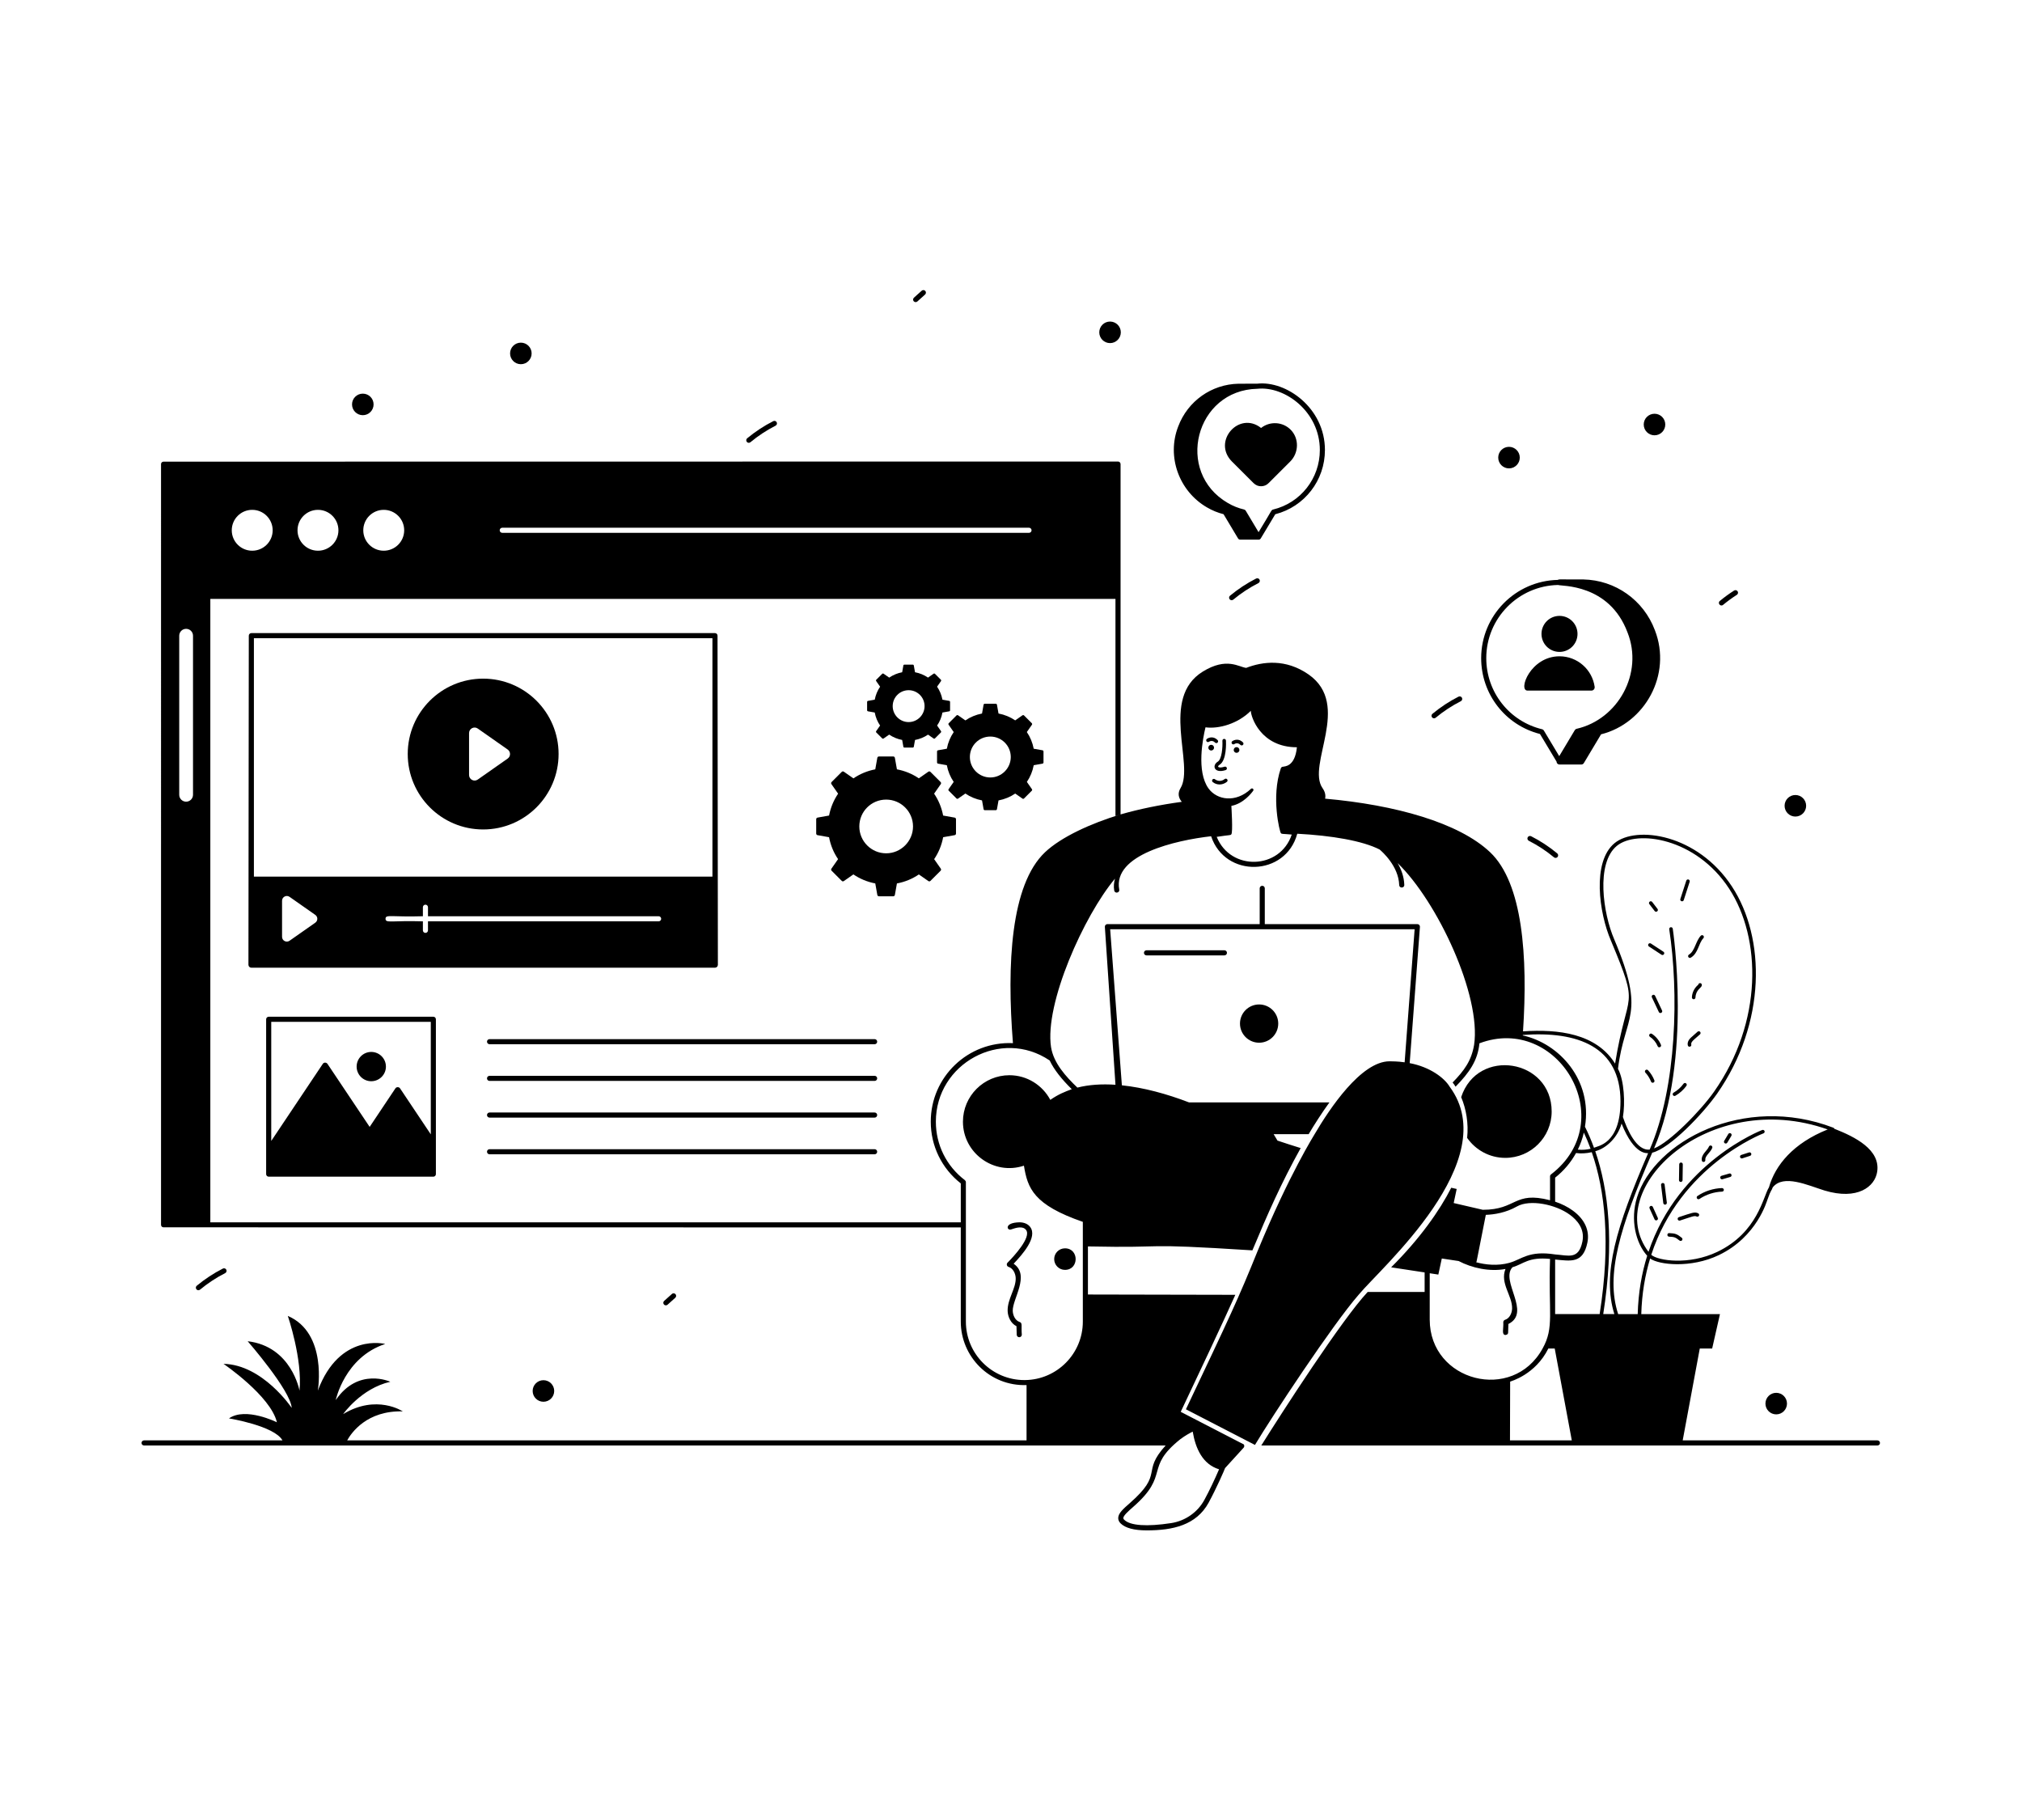 <?xml version="1.0" encoding="UTF-8" standalone="no"?>
<!-- Created with Inkscape (http://www.inkscape.org/) -->

<svg
   version="1.1"
   id="svg2"
   width="6666.667"
   height="6000"
   viewBox="0 0 6666.667 6000"
   sodipodi:docname="airtime-login-image.eps"
   xmlns:inkscape="http://www.inkscape.org/namespaces/inkscape"
   xmlns:sodipodi="http://sodipodi.sourceforge.net/DTD/sodipodi-0.dtd"
   xmlns="http://www.w3.org/2000/svg"
   xmlns:svg="http://www.w3.org/2000/svg">
  <defs
     id="defs6" />
  <sodipodi:namedview
     id="namedview4"
     pagecolor="#ffffff"
     bordercolor="#000000"
     borderopacity="0.25"
     inkscape:showpageshadow="2"
     inkscape:pageopacity="0.0"
     inkscape:pagecheckerboard="0"
     inkscape:deskcolor="#d1d1d1" />
  <g
     id="g8"
     inkscape:groupmode="layer"
     inkscape:label="ink_ext_XXXXXX"
     transform="matrix(1.333,0,0,-1.333,0,6000)">
    <g
       id="g10"
       transform="scale(0.1)">
      <path
         d="m 41759.8,21342.1 c 12.6,-21.2 39.9,-27.6 60.4,-15.3 187.4,111 187.6,350.3 311.8,482.1 16.8,17.7 15.9,45.7 -1.8,62.4 -17.9,16.7 -45.6,16 -62.4,-1.8 -127.9,-135.6 -146.7,-380.3 -292.6,-466.9 -21,-12.4 -27.9,-39.5 -15.4,-60.5"
         style="fill:#000000;fill-opacity:1;fill-rule:nonzero;stroke:none"
         id="path12" />
      <path
         d="m 42060,20696.3 c -23.3,5.4 -47.5,-8.9 -53.2,-32.6 l -1.6,-6.4 c -94.1,-75.9 -152.6,-191.7 -157.4,-312.7 -1,-24.4 18,-44.9 42.4,-45.9 0.6,0 1.1,0 1.7,0 23.7,0 43.2,18.6 44.1,42.4 7.3,183.6 141.4,242.1 152.1,284.2 l 4.4,17.8 c 5.8,23.6 -8.7,47.5 -32.5,53.2"
         style="fill:#000000;fill-opacity:1;fill-rule:nonzero;stroke:none"
         id="path14" />
      <path
         d="m 41989.2,19496.2 c -157,-138.4 -186.3,-160.2 -215.1,-204.3 -27.7,-42.7 -37.8,-91.5 -27.5,-133.8 13.8,-56.5 99.6,-35.9 85.7,20.9 -4.5,18.7 1.2,42.4 15.8,64.8 23.6,36.3 75.2,76.7 199.5,186.2 18.2,16.1 20,43.9 3.9,62.3 -16.2,18.2 -44.1,20.2 -62.3,3.9"
         style="fill:#000000;fill-opacity:1;fill-rule:nonzero;stroke:none"
         id="path16" />
      <path
         d="m 41640.7,18209.2 c -64.7,-89.7 -149.6,-166.1 -245.9,-221 -21.2,-12 -28.6,-38.9 -16.5,-60.1 12.1,-21.3 39.1,-28.5 60.1,-16.5 107.2,61 201.9,146 274,245.9 14.1,19.8 9.7,47.4 -10,61.7 -20,13.9 -47.4,9.9 -61.7,-10"
         style="fill:#000000;fill-opacity:1;fill-rule:nonzero;stroke:none"
         id="path18" />
      <path
         d="m 40837.2,18261.1 c 21,-54.2 103.5,-22.6 82.2,32 -35.7,91.7 -90,178.3 -157.1,250.2 -16.7,17.8 -44.4,18.6 -62.4,2.1 -17.8,-16.6 -18.7,-44.6 -2.1,-62.4 59.5,-63.7 107.7,-140.5 139.4,-221.9"
         style="fill:#000000;fill-opacity:1;fill-rule:nonzero;stroke:none"
         id="path20" />
      <path
         d="m 40859,19442.9 c -20.3,13.2 -47.6,7.9 -61.1,-12.6 -13.4,-20.3 -7.9,-47.6 12.6,-61 84.3,-55.7 151.8,-138 190.1,-231.8 22.1,-53.9 103.9,-20.9 81.8,33.3 -45,110.2 -124.3,206.8 -223.4,272.1"
         style="fill:#000000;fill-opacity:1;fill-rule:nonzero;stroke:none"
         id="path22" />
      <path
         d="m 40937.7,20383.7 c -10.5,22.3 -37.3,31.3 -58.8,21.1 -22,-10.5 -31.5,-36.7 -21,-58.8 l 171.8,-363.1 c 24.5,-52.4 104.9,-15.2 79.8,37.7 l -171.8,363.1"
         style="fill:#000000;fill-opacity:1;fill-rule:nonzero;stroke:none"
         id="path24" />
      <path
         d="m 41095.7,21399.7 c 48.9,-31.9 97,41.8 48.2,73.8 l -310.3,203.2 c -19.9,13.1 -47.6,7.7 -61.1,-12.8 -13.3,-20.3 -7.6,-47.6 12.8,-61 l 310.4,-203.2"
         style="fill:#000000;fill-opacity:1;fill-rule:nonzero;stroke:none"
         id="path26" />
      <path
         d="m 40927,22479.8 c 35.1,-46.3 105.6,7.3 69.9,53.7 l -131.5,171.2 c -14.8,19.4 -42.6,23.1 -61.8,8.2 -19.4,-14.8 -23.1,-42.5 -8.2,-61.8 l 131.6,-171.3"
         style="fill:#000000;fill-opacity:1;fill-rule:nonzero;stroke:none"
         id="path28" />
      <path
         d="m 41646.2,22750.9 146.5,453.2 c 7.5,23.1 -5.3,48 -28.5,55.5 -23.4,7.8 -48,-5.4 -55.5,-28.4 l -146.4,-453.2 c -18,-55.5 66,-82.6 83.9,-27.1"
         style="fill:#000000;fill-opacity:1;fill-rule:nonzero;stroke:none"
         id="path30" />
      <path
         d="m 42809.1,16981.2 c -20.4,12.6 -47.9,5.8 -60.5,-15.1 l -101.6,-169.4 c -12.5,-21 -5.8,-48.1 15.2,-60.5 19.9,-12.2 47.6,-6.4 60.4,15.1 l 101.6,169.5 c 12.6,20.9 5.8,48 -15.1,60.4"
         style="fill:#000000;fill-opacity:1;fill-rule:nonzero;stroke:none"
         id="path32" />
      <path
         d="m 42325.5,16678.9 c -22.4,8.4 -48.1,-2.6 -57,-25.5 -37.7,-99.3 -196.9,-190.5 -176,-341.6 3.1,-22 21.9,-38 43.7,-38 27.2,0 47.4,23.9 43.7,50.1 -13.9,100.9 126.1,180.7 171.1,298 8.6,22.8 -2.7,48.3 -25.5,57"
         style="fill:#000000;fill-opacity:1;fill-rule:nonzero;stroke:none"
         id="path34" />
      <path
         d="m 41579.1,16260.2 c -0.1,0 -0.3,0 -0.6,0 -24.1,0 -43.7,-19.3 -44.1,-43.4 l -5.9,-392.1 c -0.4,-24.4 19.1,-44.4 43.5,-44.7 0.1,0 0.4,0 0.6,0 24.1,0 43.7,19.3 44.1,43.4 l 5.9,392.1 c 0.4,24.4 -19.1,44.4 -43.5,44.7"
         style="fill:#000000;fill-opacity:1;fill-rule:nonzero;stroke:none"
         id="path36" />
      <path
         d="m 41123.4,15753.4 c -24.3,-3.1 -41.4,-25.1 -38.4,-49.3 l 55.1,-446.9 c 2.8,-22.3 21.8,-38.6 43.9,-38.6 26.8,0 47,23.4 43.8,49.5 l -55.2,446.9 c -3,24.1 -24,41.1 -49.2,38.4"
         style="fill:#000000;fill-opacity:1;fill-rule:nonzero;stroke:none"
         id="path38" />
      <path
         d="m 40881.3,15162.4 c -10.1,22.3 -36.5,32 -58.4,21.9 -22.2,-10.1 -32,-36.2 -21.9,-58.3 l 122.9,-271 c 10.3,-22.6 36.8,-31.7 58.3,-21.9 22.2,10.1 32.1,36.2 22,58.4 l -122.9,270.9"
         style="fill:#000000;fill-opacity:1;fill-rule:nonzero;stroke:none"
         id="path40" />
      <path
         d="m 41286.7,14514.7 c -25.5,3.5 -44.9,-18 -45.7,-42.5 -1,-24.3 18.1,-44.8 42.5,-45.7 130,-5 157.3,-15.1 258.4,-96.1 18.6,-14.8 46.5,-12.3 62.1,6.9 15.2,19.1 12.2,46.8 -6.9,62.1 -115.6,92.3 -161.2,109.7 -310.4,115.3"
         style="fill:#000000;fill-opacity:1;fill-rule:nonzero;stroke:none"
         id="path42" />
      <path
         d="m 42003.5,15003.9 c -87.7,45.5 -161.5,8.7 -477.7,-94.4 -23.1,-7.7 -35.8,-32.5 -28.3,-55.7 7.8,-23.7 33.2,-35.6 55.6,-28.3 292.9,93.8 356.8,128 409.5,100.1 21.7,-11.1 48.4,-3 59.6,18.7 11.2,21.7 2.8,48.3 -18.7,59.6"
         style="fill:#000000;fill-opacity:1;fill-rule:nonzero;stroke:none"
         id="path44" />
      <path
         d="m 42592.4,15628.6 c -216.7,-7.5 -426.4,-75.1 -606.5,-195.5 -20.3,-13.6 -25.8,-41 -12.2,-61.2 13.6,-20.5 41.4,-25.5 61.2,-12.2 164.1,109.7 363.1,174 560.4,180.8 24.4,0.8 43.5,21.3 42.6,45.5 -0.7,24.4 -24.6,41.9 -45.5,42.6"
         style="fill:#000000;fill-opacity:1;fill-rule:nonzero;stroke:none"
         id="path46" />
      <path
         d="m 42772.3,15988 -192.5,-56.1 c -23.4,-6.7 -36.8,-31.2 -30.1,-54.6 7.1,-24.2 32.6,-36.8 54.7,-30.1 l 192.5,56 c 23.4,6.8 36.8,31.3 30,54.7 -6.7,23.4 -30.6,37.6 -54.6,30.1"
         style="fill:#000000;fill-opacity:1;fill-rule:nonzero;stroke:none"
         id="path48" />
      <path
         d="m 43260,16510 -192.3,-62.3 c -23.2,-7.6 -35.8,-32.5 -28.3,-55.7 7.7,-23.7 33.2,-35.6 55.6,-28.3 l 192.1,62.3 c 23.3,7.5 36,32.4 28.5,55.5 -7.5,23.2 -32.5,36 -55.6,28.5"
         style="fill:#000000;fill-opacity:1;fill-rule:nonzero;stroke:none"
         id="path50" />
      <path
         d="m 35362.9,13521.9 c 134.9,-20.2 213.1,-32.8 213.1,-32.8 l 85.7,397.2 0.1,0.4 416.6,-62.6 c 327.8,-172.3 763.7,-269.9 1158.3,-196.3 -141.5,-357.7 172.4,-658.6 163.9,-981 -3.7,-107.2 -59.2,-239.6 -174,-276.2 -25.2,-7.6 -42.9,-31.5 -44.1,-58 10.4,-164.3 -49.2,-314 55.5,-317.8 12.7,5.6 62.2,4.7 64.3,61.8 l 6.3,210.6 c 575.9,285.4 -207.8,1064.9 99.6,1402.2 283.7,85.1 393.3,259.5 930.6,206.8 -43.5,-1331.2 109.2,-1691.4 -184.1,-2215.5 -738.6,-1347.9 -2791.8,-816.2 -2791.8,715 0,12.6 0,1199.6 0,1146.2 z m 2157.5,1651.9 c 322.3,182.3 960,51.9 1308.9,-205.5 176.6,-128.7 374.6,-348.1 310.2,-662.1 -93.6,-458.2 -346,-340.9 -674.6,-319 -658.4,103 -829.4,-125.1 -1126.1,-205.5 l -1.2,-1.3 c -302.6,-83.5 -598.8,-47.2 -825.4,13.2 15.6,22.2 -5.8,-46.9 238.2,1172.7 213.7,7.6 496.8,53 770,207.5 z m 944.5,712.4 c 215.7,170.3 389.7,377.1 517,609.1 116,-16.1 247.5,-11.4 389.1,20.5 327.1,-941.8 473.1,-2232.9 196,-3996.4 -0.4,-2.7 0.3,-5 0.3,-7.6 h -1102.4 v 1349.3 c 388.3,-35.3 690.4,-106.4 798.2,419.9 60.5,296.3 -66.8,576.3 -359.3,789.4 -128.7,94.6 -280,169 -438.9,221.9 z m 710,1114.8 c 59.2,-125.6 115,-259.3 166.9,-400.8 -94,-20.7 -190.4,-33.1 -315.7,-20.4 65.5,133.7 116,274.9 148.8,421.2 z m -1510.7,2402.2 c 0.3,4 0.4,8.1 0.7,12.1 1357,99.5 2409.7,-286.9 2416.6,-1636.3 0,-1083.7 -582.8,-1106.1 -654.9,-1155.1 -68.4,187.3 -143.2,361.9 -224,522.1 187.7,1153.6 -633.4,2059.3 -1538.4,2257.2 z m -7569.8,4911.6 c 358,54.4 333,34.1 360.7,61.7 43.6,43.8 2.7,685.9 1.6,703.9 299.1,56.3 499.8,317.7 540.4,375.3 24.7,35.2 -22.2,76.6 -55.4,46.7 -379.5,-357.5 -842.5,-275.7 -1049,7.8 -306.5,422.4 -140,1248.4 -75.7,1513.2 333,-44.5 802.3,89.8 1121,408.5 0,-140.8 237.5,-901.6 1140,-901.6 -50.2,-501.4 -321.6,-467.8 -334.2,-480.4 -30.3,2.5 -55.5,-15.1 -64.3,-41.6 -244.1,-710.7 -26,-1576.5 2.5,-1601.5 24.5,-27.9 35.8,-13.1 268.6,-35.3 -290.4,-871.3 -1514.2,-907.3 -1856.2,-56.7 z m -3585,-6240.7 c -170.8,-63 -328.6,-123.8 -530.9,-264.2 -193.1,362.3 -573.8,609.5 -1011.7,609.5 -633.9,0 -1149.2,-515.4 -1149.2,-1149.3 0,-777 764.2,-1334.4 1508.6,-1088.1 90.3,-559.5 238.5,-968 1456.8,-1389 0,-524.2 0,-1944.1 0,-2466.5 0,-793.2 -639.3,-1437.6 -1429.9,-1446.4 h -16.4 c -798.2,0 -1446.4,648.2 -1446.4,1446.4 0,772.4 0,2690.9 0,3447.5 0,20.2 -10.1,37.9 -25.2,50.5 -456.5,348 -717.5,875.1 -717.5,1446.3 0,1437.7 1614.6,2323.8 2815.8,1513.2 107.2,-228.2 300.1,-467.8 546,-709.9 z M 29785.5,7910.4 C 29619,7607.8 29313.9,7396 28968.3,7343 c -600.2,-92.1 -1013.8,-64.3 -1161.3,82 -22.7,21.4 -22.7,36.6 -22.7,42.9 2.5,63 124.8,170.2 243.4,274.8 923.4,807.4 267.6,957.2 1167.6,1675.9 122.4,90.8 233.3,151.3 305.2,186.6 70,-419.8 247.9,-809.4 651.9,-931.9 -103.3,-241 -241,-532.9 -366.9,-762.9 z m 10139.6,13873.5 c -273.2,633.5 -457.4,1874.5 65.6,2307.7 497.8,408.6 1959.1,195.1 2775.5,-1054.2 803.9,-1229.9 839.6,-3298.1 -369.5,-5023.8 -321.9,-462.2 -1106.4,-1263.7 -1485.6,-1404.5 944.1,2203.7 468.5,5401.5 463.5,5433.6 -3.7,24.2 -26.6,41.3 -50.3,37 -24.1,-3.7 -40.6,-26.3 -36.9,-50.3 235.5,-1536.3 194.3,-3890.9 -483.7,-5448.4 -324.9,-39.1 -557.9,496.9 -661.7,804.6 55.7,340.1 34.4,897.4 -122.3,1192.9 161.1,1333.9 708.3,1308.8 -94.6,3205.4 z m 5,-9272.1 h -275.2 c 277.3,1771.9 132.4,3075.1 -197,4027.8 291.2,78.4 559.9,356.2 650.1,684.6 323.1,-810.9 643.7,-723 656.8,-733.6 -784.8,-1813 -1143.7,-2999.7 -834.7,-3978.8 z M 4773.98,25355.1 c 0,-94.2 -76.32,-170.5 -170.5,-170.5 -94.16,0 -170.51,76.3 -170.51,170.5 v 3933.7 c 0,94.2 76.35,170.5 170.51,170.5 94.18,0 170.5,-76.3 170.5,-170.5 z M 25451.8,31833.5 H 12422.6 c -34.8,0 -63,28.2 -63,63.1 0,34.9 28.2,63 63,63 h 13029.2 c 34.8,0 63,-28.1 63,-63 0,-34.9 -28.2,-63.1 -63,-63.1 z M 9491.46,31391.2 c -279.78,0 -505.94,226.1 -505.94,504.9 0,279.9 226.16,506 505.94,506 278.86,0 505.94,-226.1 505.94,-506 0,-278.8 -227.08,-504.9 -505.94,-504.9 z m -1626.54,0 c -279.79,0 -505.94,226.1 -505.94,504.9 0,279.9 226.15,506 505.94,506 278.85,0 505.93,-226.1 505.93,-506 0,-278.8 -227.08,-504.9 -505.93,-504.9 z m -1626.53,0 c -279.82,0 -505.94,226.1 -505.94,504.9 0,279.9 226.12,506 505.94,506 278.85,0 505.94,-226.1 505.94,-506 0,-278.8 -227.09,-504.9 -505.94,-504.9 z M 43644.6,17039 c -8.6,22.9 -34.2,34.2 -56.7,26 -25.7,-9.6 -2067.2,-799 -2813.4,-3013.2 -1170,1548.4 1488.6,4066 4432,3026.7 -850.4,-340.1 -1297.7,-882.3 -1453.1,-1433.1 -143,-221.6 -274.1,-1114.1 -1276.2,-1594.1 -697.8,-334.7 -1468,-221.7 -1634.7,-73.8 719.7,2209.3 2750.8,2995.2 2776.1,3004.7 22.9,8.5 34.5,34 26,56.8 z M 46437,9388.4 h -4816.9 l 422.5,2272.2 h -3587.8 l 422.4,-2272.2 h -1529.1 l 4.2,1453.7 c 12.9,7.4 623.1,168.5 944.9,818.6 h 4051.6 l 192.9,851.1 h -1946.2 c 14.4,508.8 94.3,965.4 218.9,1375 212,-157.5 1008,-247.4 1701,84.9 948.8,454.4 1187.9,1346 1199,1364.8 95.6,276.7 105.5,220.9 131.8,308.3 263.9,334.9 866.2,52.9 1280.6,-76.3 818.6,-246.5 1247.9,94.2 1303.8,464 83.4,545.6 -546.9,862.1 -1059.2,1062.7 -4.5,11.1 -11.7,20.9 -23.4,25.4 -2222.1,851.2 -4435,-344.2 -4858.5,-1724.3 -169.8,-550.1 -32.8,-1125.7 252.1,-1442.1 -134.1,-427.7 -219.7,-907 -234.5,-1442.4 h -483.3 c -318.5,968 44.6,2154.6 842.7,3992.3 433.9,100.8 1252.9,959.6 1603.3,1457.7 1221.4,1748.8 1201.4,3855 369.5,5123.5 -850.9,1301.4 -2369.6,1514.7 -2905.3,1073.1 -559.5,-461.9 -384.8,-1724.1 -89.5,-2409.7 729.4,-1746.5 406.1,-1162 103.4,-3041.6 -467.9,746.1 -1402.4,856.4 -2277.4,797.4 122.2,1852.7 -7.2,3665.4 -813.4,4429.4 -770.4,730.2 -2341.6,1171.5 -4081.8,1325.3 17.6,80.8 1.3,167.8 -63.1,259.8 -403.5,576.3 727.6,2059.2 -344.2,2810.8 -567.5,395.9 -1136.2,321.5 -1544.7,163.9 -182.9,20.2 -481.7,272.4 -1071.9,-90.8 -1070.6,-658.2 -200.5,-2307.6 -552.3,-2883.9 -74.4,-122.3 -53,-238.3 31.5,-338 -537.2,-73.1 -1049.1,-177.7 -1514.4,-311.4 -736.4,-221.9 -1471.6,-559.9 -1868.8,-935.7 -848.7,-804.5 -948.3,-2770.4 -793.2,-4721.1 -1110.3,49.5 -2032.7,-833.7 -2032.7,-1942 0,-600.2 269.8,-1155 742.7,-1527 v -962.2 H 5202.34 V 30199.4 H 27590.1 v -5367.6 c 41.6,13.8 83.2,26.5 126.1,37.8 v 8664.3 c 0,34.1 -27.8,63.1 -63.1,63.1 -697.4,-0.1 -18613.78,-2.5 -23609.51,-3.2 -32.65,0 -60.46,-26.6 -60.46,-60.5 V 14718.4 c 0,-33.8 27.81,-60.4 60.46,-60.4 16161.01,-2 19679.31,-2.5 19720.61,-2.5 v -2329 c 0,-868.3 715.1,-1601.2 1626.7,-1570.2 V 9388.4 h -16804 c 104.61,188.8 487.01,741.3 1375.12,717.4 0,0 -645.76,433.7 -1474.68,-67.5 0,0 443.38,636.1 1166.24,800 0,0 -790.34,366.2 -1349.35,-453 0,0 221.69,1060.2 1224.06,1387.9 0,0 -1127.67,292.3 -1667.43,-1155 0,0 246.77,1425.4 -742.14,1848.9 0,0 366.24,-1066.6 289.14,-1848.9 0,0 -194.3,1094.4 -1281.9,1222.5 0,0 1060.21,-1214.5 1089.13,-1648.2 0,0 -717.05,1069.2 -1686.7,1089.1 0,0 1168.11,-794.5 1320.46,-1445.7 0,0 -771.07,385.5 -1185.53,96.4 0,0 1121.49,-181.4 1323.61,-543.9 H 3563.05 c -34.05,0 -63.05,-29 -63.05,-63.1 0,-35.3 29,-63 63.05,-63 H 28830.9 c -616.2,-678.4 -28.6,-672.9 -885.2,-1425 -158.9,-138.7 -283.8,-247.2 -287.5,-365.7 -1.3,-50.4 18.9,-97.1 60.5,-137.4 116,-113.5 332.9,-171.5 645.6,-171.5 641.7,0 1223.3,125.6 1530.9,686 v 1.2 c 187.6,341.6 399.2,826.2 406,853.7 l 451.5,495.6 c 26.4,21.4 31.5,61.8 11.3,89.5 61.6,-31.8 -891.4,460.5 -1559.9,805.8 310.8,651.2 1141.1,2415.1 1350.6,2894 -4963.3,10.3 -3292.4,6.8 -3645.6,7.6 v 1189.1 c 2163.7,-45.4 1096.2,91.9 4068,-97.1 377.8,904.9 713.8,1665 1194.2,2529.5 -199.3,61.8 -392.2,123.6 -575,185.4 v 1.3 c -7.6,12.6 -101.7,170.2 -94.2,157.6 h 867.2 c 1.2,1.2 2.5,3.8 2.5,5 127.3,216.6 330.2,532.9 510.7,780.6 h -3474.1 c -553,212.4 -1125.1,366.7 -1659.7,422.2 -58.7,781 -192.6,2563.9 -289.8,3860.2 1605.1,0 5859.5,0 7530.7,0 l -247.1,-3291.3 c -180.8,26.1 -313.7,23.3 -372,25.2 -708.4,0 -1491,-1184.2 -1851.2,-1796.9 0,-4.2 -629.5,-992.3 -1409.8,-2886.4 -484.5,-1200.3 -692.7,-1633.5 -1776.7,-3923 -21.7,11 176.7,-91.4 1707.4,-881.4 413.5,689.2 1919.3,2976.9 2569.9,3720 537.6,652.4 3599.1,3310.9 2245.8,5139.8 -130.3,218 -488.4,488.8 -988.6,582.5 l 253.5,3370.7 c 2.5,33 -23.3,66.8 -63.1,66.8 h -3774.2 v 885.3 c 0,35.3 -27.7,63 -63,63 -35.3,0 -63.1,-27.7 -63.1,-63 v -885.3 c -1658.5,0 -2575.4,0 -3766.6,0 -40.3,0 -65.5,-34.3 -63,-66.8 26.8,-399.3 -97.2,1446.7 262.3,-3905.7 -336.6,22.6 -655.6,3.1 -942,-69.9 -289.2,276.6 -587.7,606.4 -651.6,999.9 -164.3,1078 817.5,3259.1 1581.7,4167.3 -26,-91.6 -37.9,-192 -18.8,-293.8 15.4,-82.2 139.2,-58.7 123.9,23.1 -162.3,866 1398,1220.5 2272.4,1319.9 346.2,-1041.4 1844.2,-1000.4 2131.1,61.8 851.2,-44.7 1614.5,-173.9 2036.8,-390.4 57.1,-47.7 469.8,-408 484.3,-879 2.7,-83.7 128.5,-80.1 126.1,4 -6.3,204.8 -77.2,387.9 -165.3,539.2 987.1,-952.5 2072.4,-3278.9 1891.7,-4495.7 -66.7,-394.5 -242.1,-631.5 -531.3,-930.5 27.7,-32.8 51.6,-68.1 73.1,-103.4 337,345.9 549.6,644.2 590.1,1072.6 1943,732.2 3505.1,-1908.9 1771.7,-3241.5 -16.4,-11.4 -25.2,-30.3 -25.2,-50.5 v -588.9 c -899.8,232 -817.4,-237.2 -1664.2,-236.3 l -719.1,166.8 v 0.2 l 74.4,348 c 0,0 -47.9,10.1 -134.9,30.3 -280,-555.2 -777.6,-1264.8 -1486.7,-1968.4 330.4,-49.2 620.4,-93.3 828.5,-126.1 v -483 h -1408.6 c -640.1,-681.8 -2135,-3003.8 -2631.6,-3796.8 1696.8,0 13711.4,0 15240.4,0 35.2,0 63,27.7 63,63 0,34.1 -27.8,63.1 -63,63.1"
         style="fill:#000000;fill-opacity:1;fill-rule:nonzero;stroke:none"
         id="path52" />
      <path
         d="m 37231.7,16375.5 c 634.2,0 1147.5,513.3 1147.5,1146.3 0,1299.6 -1833.1,1595 -2238.3,355.6 124.4,-294.5 185.1,-650.1 147.5,-1007.6 208.1,-298.8 553.6,-494.3 943.3,-494.3"
         style="fill:#000000;fill-opacity:1;fill-rule:nonzero;stroke:none"
         id="path54" />
      <path
         d="m 30669.9,19697 c 0,-261.6 212.1,-473.6 473.6,-473.6 260.6,0 472.7,212 472.7,473.6 0,260.6 -212.1,472.7 -472.7,472.7 -261.5,0 -473.6,-212.1 -473.6,-472.7"
         style="fill:#000000;fill-opacity:1;fill-rule:nonzero;stroke:none"
         id="path56" />
      <path
         d="m 24947,13678.9 c 109.6,-33.5 171.2,-163.1 175.4,-273.6 10,-260.3 -208.6,-521.8 -199,-818.5 4.5,-137 74.8,-304.5 218.3,-374.3 l 5.8,-211.6 c 1,-34.2 29.1,-61.3 63,-61.3 0.7,0 1.2,0 1.8,0 34.8,1 62.3,30 61.3,64.8 -17.5,209.8 20.8,288.4 -50.7,311.2 -114.2,36.3 -169.9,168.3 -173.4,275.3 -9.5,296.2 437.2,882.4 21.8,1166.6 217,228.7 595.6,653.8 411.5,906.5 -55.3,75.6 -150.2,116.8 -264.7,117.9 -391,-6.9 -312.2,-212.4 -211.7,-177.2 124.6,43.4 293.7,95.9 374.4,-15 130.4,-178.9 -303.8,-650.1 -459.9,-805.9 -33.4,-33.4 -19.5,-90.9 26.1,-104.9"
         style="fill:#000000;fill-opacity:1;fill-rule:nonzero;stroke:none"
         id="path58" />
      <path
         d="m 28357.4,21509.4 c -34.9,0 -63.1,-28.2 -63.1,-63.1 0,-34.8 28.2,-63 63.1,-63 H 30285 c 34.8,0 63,28.2 63,63 0,34.9 -28.2,63.1 -63,63.1 h -1927.6"
         style="fill:#000000;fill-opacity:1;fill-rule:nonzero;stroke:none"
         id="path60" />
      <path
         d="m 30315.9,25965.7 c 23.1,7.5 35.9,32.3 28.4,55.6 -7.5,23.1 -31.9,35.9 -55.5,28.4 -141.1,-45.4 -207.5,-3.7 -121,49.9 174.9,107.9 157.9,546.6 155.5,596.2 -1.4,24.6 -23.6,42.8 -46.4,41.9 -24.3,-1.2 -43.1,-21.9 -41.8,-46.3 8.5,-167.5 -14.9,-455.9 -113.6,-516.7 -152.3,-93.9 -91.6,-301.2 194.4,-209"
         style="fill:#000000;fill-opacity:1;fill-rule:nonzero;stroke:none"
         id="path62" />
      <path
         d="m 30479.8,26680.9 c -19.7,-14 -24.2,-41.2 -10.3,-61 14,-19.7 41.3,-24.7 61.4,-10.9 8.1,5.7 80.4,51.5 149.6,-19.8 16.7,-17.2 44.8,-18 62.4,-0.9 17.5,17 17.9,45 0.9,62.5 -99.5,102.4 -216.1,64.4 -264,30.1"
         style="fill:#000000;fill-opacity:1;fill-rule:nonzero;stroke:none"
         id="path64" />
      <path
         d="m 30586.1,26533.9 c -39.2,0.4 -71.1,-31.5 -71.5,-69.9 -0.4,-39.2 30.8,-71.1 70,-71.5 39.2,-0.3 71,30.9 71.4,70.1 0.4,38.4 -30.8,70.9 -69.9,71.3"
         style="fill:#000000;fill-opacity:1;fill-rule:nonzero;stroke:none"
         id="path66" />
      <path
         d="m 30291.2,25744.3 c -122.5,-97.6 -234.8,-9.6 -239.6,-5.7 -18.6,15.6 -46.4,12.7 -62,-5.9 -15.5,-18.7 -12.9,-46.5 5.8,-62.1 91.1,-75.5 234.6,-87.3 350.8,4.5 19,15.2 22.2,43 7.1,62.1 -15.4,19.1 -43.1,22.3 -62.1,7.1"
         style="fill:#000000;fill-opacity:1;fill-rule:nonzero;stroke:none"
         id="path68" />
      <path
         d="m 30053.1,26646.5 c 16.9,-17.4 45,-17.8 62.4,-0.9 17.5,17 17.9,44.8 0.9,62.4 -99.2,102.2 -216,64.6 -263.9,30.3 -19.9,-14.1 -24.4,-41.7 -10.1,-61.5 14.3,-19.9 42,-24.4 61.5,-10.1 3.2,2.1 77.6,53.7 149.2,-20.2"
         style="fill:#000000;fill-opacity:1;fill-rule:nonzero;stroke:none"
         id="path70" />
      <path
         d="m 30028.7,26519.9 c 0.4,38.4 -30.8,71 -70,71.4 -39.2,0.4 -71,-31.6 -71.4,-70 -0.4,-39.2 30.8,-71 70,-71.4 39.2,-0.4 71,30.8 71.4,70"
         style="fill:#000000;fill-opacity:1;fill-rule:nonzero;stroke:none"
         id="path72" />
      <path
         d="m 11601.9,26880.9 c 0,111 124.8,176.5 215.6,112.2 l 739,-518.2 c 78.2,-54.3 78.2,-170.3 0,-224.5 l -739,-518.3 c -90.8,-64.3 -215.6,1.3 -215.6,112.3 z m 348,-2383.3 c 1030.3,0 1866.3,834.8 1866.3,1866.3 0,1028.9 -836,1863.7 -1866.3,1863.7 -1029,0 -1865,-834.8 -1865,-1863.7 0,-1031.5 836,-1866.3 1865,-1866.3"
         style="fill:#000000;fill-opacity:1;fill-rule:nonzero;stroke:none"
         id="path74" />
      <path
         d="M 17621.5,29227.6 V 23331.3 H 6280.08 v 5896.3 z m -1331,-6876.3 c 34.8,0 63,-28.2 63,-63 0,-34.9 -28.2,-63.1 -63,-63.1 h -5704.6 v -223 c 0,-34.8 -28.2,-63 -63,-63 -34.9,0 -63.1,28.2 -63.1,63 v 223 c -777.13,23.7 -923.79,-52.7 -923.79,63.1 0,115.5 144.81,39.2 923.79,63 v 223.2 c 0,34.8 28.2,63 63.1,63 34.8,0 63,-28.2 63,-63 v -223.2 z m -9314.06,-509.1 v 892.2 c 0,95.4 107.45,151.3 185.58,96.5 l 636.36,-446.1 c 66.96,-46.9 66.96,-146.1 0,-193 l -636.36,-446.2 c -78.12,-54.7 -185.58,1.2 -185.58,96.6 z m 10779.76,-691.8 c -1.7,1571.1 -6.2,5863.6 -8.6,8140.2 0,34.9 -28.2,63.1 -63,63.1 H 6217.02 c -34.84,0 -63.05,-28.2 -63.05,-63.1 -1.59,-1435.3 -6.25,-5637.8 -9.02,-8140.2 0,-40.2 33.04,-71.8 71.85,-71.8 h 11467.5 c 40.2,0 71.9,31.6 71.9,71.8"
         style="fill:#000000;fill-opacity:1;fill-rule:nonzero;stroke:none"
         id="path76" />
      <path
         d="m 10655.4,19739.7 v -2782.6 l -760.73,1137.6 c -25.93,38.9 -89.62,38.9 -114.46,0 l -637,-953.3 -1044.05,1560 c -26.98,39 -89.59,39 -114.43,0 L 6708.98,16794 v 2945.7 z m 63,126.1 H 6645.94 c -34.86,0 -63.06,-28.2 -63.06,-63.1 v -3829.5 c 0,-34.9 28.2,-63.1 63.06,-63.1 h 4072.46 c 34.9,0 63.1,28.2 63.1,63.1 v 3829.5 c 0,34.9 -28.2,63.1 -63.1,63.1"
         style="fill:#000000;fill-opacity:1;fill-rule:nonzero;stroke:none"
         id="path78" />
      <path
         d="m 9182.52,18271 c 200.36,0 362.89,162.5 362.89,361.6 0,200.3 -162.53,362.9 -362.89,362.9 -200.32,0 -361.58,-162.6 -361.58,-362.9 0,-199.1 161.26,-361.6 361.58,-361.6"
         style="fill:#000000;fill-opacity:1;fill-rule:nonzero;stroke:none"
         id="path80" />
      <path
         d="m 21633.3,19312 h -9524.9 c -34.9,0 -63.1,-28.2 -63.1,-63.1 0,-34.8 28.2,-63 63.1,-63 h 9524.9 c 34.9,0 63.1,28.2 63.1,63 0,34.9 -28.2,63.1 -63.1,63.1"
         style="fill:#000000;fill-opacity:1;fill-rule:nonzero;stroke:none"
         id="path82" />
      <path
         d="m 21633.3,18404.7 h -9524.9 c -34.9,0 -63.1,-28.2 -63.1,-63.1 0,-34.8 28.2,-63 63.1,-63 h 9524.9 c 34.9,0 63.1,28.2 63.1,63 0,34.9 -28.2,63.1 -63.1,63.1"
         style="fill:#000000;fill-opacity:1;fill-rule:nonzero;stroke:none"
         id="path84" />
      <path
         d="m 21633.3,17497.3 h -9524.9 c -34.9,0 -63.1,-28.2 -63.1,-63 0,-34.9 28.2,-63.1 63.1,-63.1 h 9524.9 c 34.9,0 63.1,28.2 63.1,63.1 0,34.8 -28.2,63 -63.1,63"
         style="fill:#000000;fill-opacity:1;fill-rule:nonzero;stroke:none"
         id="path86" />
      <path
         d="m 21633.3,16590 h -9524.9 c -34.9,0 -63.1,-28.2 -63.1,-63 0,-34.9 28.2,-63.1 63.1,-63.1 h 9524.9 c 34.9,0 63.1,28.2 63.1,63.1 0,34.8 -28.2,63 -63.1,63"
         style="fill:#000000;fill-opacity:1;fill-rule:nonzero;stroke:none"
         id="path88" />
      <path
         d="m 36761.6,28734.6 c 0,987.1 794.3,1790.9 1777.3,1809.1 65.4,-33.7 1260.2,41.9 1716,-1172.7 400.7,-1010.5 -234.9,-2148.5 -1256.6,-2383.6 -20.7,-4.4 -36.9,-17.7 -47.2,-33.9 l -385,-642.9 -381.4,635.6 c -8.8,14.5 -23,25 -39.3,28.9 -814.8,196 -1383.8,919.6 -1383.8,1759.5 z m 1328.4,-1875.7 409.7,-682.8 c 1.1,-42.6 33.6,-72.6 72.8,-72.6 h 539.2 c 26.5,0 50.1,13.3 63.4,35.4 l 425.7,711.5 c 1081.6,270.5 1758.9,1473.9 1331.8,2573.7 -279.9,746.9 -978.2,1240.4 -1770.8,1256.6 -611,-3.8 -590.5,13.1 -628.5,-11.1 -1049.9,-21.3 -1897.8,-880.2 -1897.8,-1935 0,-889.6 596.8,-1657.1 1454.5,-1875.7"
         style="fill:#000000;fill-opacity:1;fill-rule:nonzero;stroke:none"
         id="path90" />
      <path
         d="m 39442.4,28026.7 c -61.1,425.9 -426.6,753.3 -869.4,753.3 -720.3,0 -1030.6,-848 -790.8,-848 h 1581.1 c 50.1,0 86.2,45.1 79.1,94.7"
         style="fill:#000000;fill-opacity:1;fill-rule:nonzero;stroke:none"
         id="path92" />
      <path
         d="m 38573,28888.6 c 246.3,0 445.4,199.1 445.4,445.4 0,246.4 -199.1,445.5 -445.4,445.5 -246.4,0 -445.5,-199.1 -445.5,-445.5 0,-246.3 199.1,-445.4 445.5,-445.4"
         style="fill:#000000;fill-opacity:1;fill-rule:nonzero;stroke:none"
         id="path94" />
      <path
         d="m 21918.7,23907.7 c -368,0 -664.2,299.2 -664.2,664.2 0,368 296.2,664.1 664.2,664.1 364.9,0 664.1,-296.1 664.1,-664.1 0,-365 -299.2,-664.2 -664.1,-664.2 z m 1693.9,883 -285,50.7 c -37.4,197.6 -113.9,381.1 -223.2,541.3 l 165.1,236.4 c 11.1,16 9.2,37.6 -4.6,51.4 l -251.2,251.1 c -13.7,13.8 -35.3,15.7 -51.3,4.5 l -235.9,-164.6 c -160.2,109.6 -344,185.8 -541.8,223 l -50.7,284.8 c -3.4,19.1 -20,33.1 -39.5,33.1 h -355.2 c -19.4,0 -36.1,-14 -39.5,-33.1 l -50.7,-285.1 c -197.3,-37.6 -380.5,-114.2 -540.5,-223.6 l -237.2,165.5 c -15.9,11.2 -37.5,9.3 -51.3,-4.5 l -251.2,-251.1 c -13.7,-13.8 -15.6,-35.4 -4.5,-51.4 l 165.5,-237.1 c -109.3,-160 -186,-343.3 -223.5,-540.5 l -285.1,-50.8 c -19.2,-3.4 -33.1,-20 -33.1,-39.5 V 24396 c 0,-19.5 13.9,-36.1 33.1,-39.5 l 284.7,-50.6 c 37.3,-197.9 113.5,-381.7 223,-541.9 l -164.6,-235.9 c -11.1,-15.9 -9.2,-37.5 4.5,-51.3 l 251.2,-251.2 c 13.7,-13.7 35.4,-15.6 51.3,-4.5 l 236.4,165 c 160.2,-109.2 343.7,-185.7 541.3,-223.2 l 50.7,-284.9 c 3.4,-19.1 20.1,-33.1 39.5,-33.1 h 355.2 c 19.5,0 36.1,14 39.5,33.1 l 50.6,284.6 c 198.2,37.1 382.3,113.2 542.6,222.6 l 235.2,-164.1 c 16,-11.1 37.6,-9.2 51.3,4.5 l 251.2,251.2 c 13.8,13.8 15.7,35.4 4.6,51.3 l -164.2,235.2 c 109.4,160.4 185.6,344.4 222.7,542.6 l 284.6,50.6 c 19.1,3.4 33,20 33,39.5 v 355.2 c 0,19.5 -13.9,36.1 -33,39.5"
         style="fill:#000000;fill-opacity:1;fill-rule:nonzero;stroke:none"
         id="path96" />
      <path
         d="m 24494.8,25783.3 c -280.3,0 -505.9,227.8 -505.9,505.8 0,280.3 225.6,505.9 505.9,505.9 278,0 505.8,-225.6 505.8,-505.9 0,-278 -227.8,-505.8 -505.8,-505.8 z m 1290.1,672.5 -217,38.6 c -28.5,150.5 -86.8,290.3 -170,412.3 l 125.7,180 c 8.5,12.2 7,28.6 -3.4,39.1 l -191.4,191.3 c -10.4,10.5 -26.9,12 -39,3.5 l -179.7,-125.4 c -122,83.4 -262,141.5 -412.7,169.8 l -38.6,216.9 c -2.6,14.6 -15.3,25.2 -30.1,25.2 h -270.5 c -14.8,0 -27.5,-10.6 -30.1,-25.2 l -38.6,-217.1 c -150.3,-28.7 -289.9,-87 -411.7,-170.3 l -180.6,126.1 c -12.2,8.5 -28.7,7 -39.1,-3.5 l -191.3,-191.3 c -10.5,-10.5 -12,-26.9 -3.5,-39.1 l 126.1,-180.6 c -83.3,-121.8 -141.7,-261.4 -170.3,-411.7 l -217.1,-38.6 c -14.6,-2.6 -25.2,-15.3 -25.2,-30.1 v -270.5 c 0,-14.9 10.6,-27.5 25.2,-30.1 l 216.9,-38.6 c 28.3,-150.7 86.4,-290.7 169.8,-412.7 l -125.4,-179.7 c -8.5,-12.1 -7,-28.6 3.5,-39.1 l 191.3,-191.3 c 10.4,-10.4 26.9,-11.9 39,-3.4 l 180.1,125.7 c 122,-83.2 261.8,-141.5 412.3,-170 l 38.6,-217 c 2.6,-14.6 15.3,-25.3 30.1,-25.3 h 270.5 c 14.8,0 27.5,10.7 30.1,25.3 l 38.6,216.7 c 150.9,28.3 291.1,86.3 413.2,169.6 l 179.2,-125 c 12.1,-8.5 28.6,-7 39,3.4 l 191.3,191.3 c 10.5,10.5 12,27 3.5,39.1 l -125,179.1 c 83.3,122.2 141.3,262.4 169.6,413.3 l 216.7,38.6 c 14.6,2.6 25.2,15.2 25.2,30.1 v 270.5 c 0,14.8 -10.6,27.5 -25.2,30.1"
         style="fill:#000000;fill-opacity:1;fill-rule:nonzero;stroke:none"
         id="path98" />
      <path
         d="m 22474.3,27941.6 c 216.6,0 394.2,-175.8 394.2,-394.1 0,-216.7 -177.6,-394.3 -394.2,-394.3 -218.4,0 -394.2,177.6 -394.2,394.3 0,218.3 175.8,394.1 394.2,394.1 z m -1007.5,-522 169,-30 c 22.1,-117.5 67.4,-226.6 132.4,-321.7 l -97.7,-140 c -6.6,-9.4 -5.5,-22.3 2.7,-30.4 l 149.1,-149.1 c 8.1,-8.2 21,-9.3 30.4,-2.7 l 140.3,97.9 c 95.1,-64.8 204,-110.2 321.3,-132.5 l 30.1,-169.1 c 2,-11.3 11.9,-19.6 23.4,-19.6 h 210.9 c 11.5,0 21.4,8.3 23.4,19.6 l 30.1,168.9 c 117.6,22.1 226.8,67.3 322,132.2 l 139.6,-97.4 c 9.5,-6.6 22.3,-5.5 30.4,2.7 l 149.1,149.1 c 8.2,8.1 9.3,21 2.7,30.4 l -97.4,139.6 c 65,95.2 110.2,204.4 132.2,322.1 l 168.9,30 c 11.4,2 19.6,11.9 19.6,23.4 v 210.9 c 0,11.5 -8.2,21.4 -19.6,23.4 l -169.1,30.1 c -22.2,117.3 -67.7,226.2 -132.5,321.3 l 97.9,140.3 c 6.6,9.5 5.5,22.3 -2.7,30.5 l -149.1,149.1 c -8.1,8.1 -20.9,9.2 -30.4,2.6 l -140,-97.7 c -95.1,65 -204.2,110.3 -321.6,132.4 l -30.1,169 c -2,11.4 -11.9,19.6 -23.4,19.6 h -210.9 c -11.5,0 -21.4,-8.2 -23.4,-19.6 l -30.1,-169.2 c -117.1,-22.3 -225.9,-67.8 -320.8,-132.7 l -140.8,98.2 c -9.4,6.6 -22.3,5.5 -30.4,-2.6 l -149.1,-149.1 c -8.2,-8.2 -9.3,-21 -2.7,-30.5 l 98.2,-140.8 c -64.9,-94.9 -110.3,-203.7 -132.7,-320.8 l -169.2,-30.1 c -11.3,-2 -19.6,-11.9 -19.6,-23.4 V 27443 c 0,-11.5 8.3,-21.4 19.6,-23.4"
         style="fill:#000000;fill-opacity:1;fill-rule:nonzero;stroke:none"
         id="path100" />
      <path
         d="m 32645.1,33881.8 c 0,-703 -476.2,-1308.6 -1157.9,-1472.7 -46.4,-11.1 -23.9,-16.2 -357.5,-559.1 l -318.3,531.5 c -8.8,14.7 -23.2,25.2 -39.9,29.1 -140.5,32.5 -275.7,86.5 -401.9,160.6 -1317.1,764.3 -805,2792.9 730.9,2825.2 682.3,71.8 1544.6,-568.9 1544.6,-1514.6 z m -2792.4,-1418.6 c 129.1,-75.6 266.8,-132.7 410.8,-168.7 l 358.6,-599.4 c 11.2,-18.6 31,-29.8 53.4,-29.8 h 450.6 c 1.3,-0.1 2.3,-0.9 3.6,-0.9 22.2,0 42.6,11.5 54.1,30.6 l 358.8,598 c 724.7,186.7 1228.6,836.3 1228.6,1588.8 0,1040.5 -959.9,1722 -1676.5,1640.4 l -461.4,-1.1 c -667.7,-13.7 -1255.9,-429.4 -1491.7,-1058.6 -289.5,-745.7 21,-1599.1 711.1,-1999.3"
         style="fill:#000000;fill-opacity:1;fill-rule:nonzero;stroke:none"
         id="path102" />
      <path
         d="m 30471.2,33596.8 536,-534.8 c 50.5,-51.7 117.5,-76.4 184.5,-76.4 67,0 134,24.7 184.6,76.4 l 536,534.8 c 215.1,216.3 223.3,565.4 17.6,780.5 -201.4,208.3 -521.4,221.2 -738.2,49.4 -543,430.4 -1216.2,-331.4 -720.5,-829.9"
         style="fill:#000000;fill-opacity:1;fill-rule:nonzero;stroke:none"
         id="path104" />
      <path
         d="m 40923,34245.7 c 147.2,0 266.3,119.5 266.3,266.7 0,147.2 -119.1,266.2 -266.3,266.2 -147.2,0 -266.6,-119 -266.6,-266.2 0,-147.2 119.4,-266.7 266.6,-266.7"
         style="fill:#000000;fill-opacity:1;fill-rule:nonzero;stroke:none"
         id="path106" />
      <path
         d="m 44407.1,24816.6 c 147.2,0 266.3,119.5 266.3,266.6 0,147.2 -119.1,266.3 -266.3,266.3 -147.1,0 -266.6,-119.1 -266.6,-266.3 0,-147.1 119.5,-266.6 266.6,-266.6"
         style="fill:#000000;fill-opacity:1;fill-rule:nonzero;stroke:none"
         id="path108" />
      <path
         d="m 37323.6,33427.5 c 147.2,0 266.6,119.5 266.6,266.7 0,147.2 -119.4,266.2 -266.6,266.2 -147.2,0 -266.3,-119 -266.3,-266.2 0,-147.2 119.1,-266.7 266.3,-266.7"
         style="fill:#000000;fill-opacity:1;fill-rule:nonzero;stroke:none"
         id="path110" />
      <path
         d="m 22689.9,37555.4 191.4,171.8 c 25.8,23.3 28,63.2 4.8,89.1 -23.3,26.1 -63.2,28.2 -89.1,4.8 l -191.3,-171.8 c -25.9,-23.3 -28.1,-63.2 -4.8,-89 23.1,-25.9 63,-28.2 89,-4.9"
         style="fill:#000000;fill-opacity:1;fill-rule:nonzero;stroke:none"
         id="path112" />
      <path
         d="m 27455.9,36525.8 c 147.2,0 266.6,119.4 266.6,266.6 0,147.2 -119.4,266.3 -266.6,266.3 -147.2,0 -266.3,-119.1 -266.3,-266.3 0,-147.2 119.1,-266.6 266.3,-266.6"
         style="fill:#000000;fill-opacity:1;fill-rule:nonzero;stroke:none"
         id="path114" />
      <path
         d="m 12883.1,36004 c 147.2,0 266.3,119.5 266.3,266.6 0,147.2 -119.1,266.3 -266.3,266.3 -147.2,0 -266.6,-119.1 -266.6,-266.3 0,-147.1 119.4,-266.6 266.6,-266.6"
         style="fill:#000000;fill-opacity:1;fill-rule:nonzero;stroke:none"
         id="path116" />
      <path
         d="m 13707.8,10610.6 c 0,147.2 -119.1,266.3 -266.3,266.3 -147.1,0 -266.6,-119.1 -266.6,-266.3 0,-147.2 119.5,-266.6 266.6,-266.6 147.2,0 266.3,119.4 266.3,266.6"
         style="fill:#000000;fill-opacity:1;fill-rule:nonzero;stroke:none"
         id="path118" />
      <path
         d="m 16511.9,12744.2 191.2,171.8 c 26,23.3 28.1,63.2 4.8,89 -23.4,26.2 -63.4,28.2 -89,4.8 l -191.2,-171.7 c -43,-38.7 -15.4,-110 42.1,-110 15,0 30,5.3 42.1,16.1"
         style="fill:#000000;fill-opacity:1;fill-rule:nonzero;stroke:none"
         id="path120" />
      <path
         d="m 37870.9,24330.1 c -31.2,15.4 -68.9,3.5 -84.9,-27.7 -15.7,-31 -3.3,-69.1 27.7,-84.8 220,-111.6 429.4,-249.3 622.7,-409.1 26.1,-21.7 66.1,-18.9 88.7,8.5 22.2,26.8 18.4,66.5 -8.4,88.8 -200.4,165.7 -417.6,308.4 -645.8,424.3"
         style="fill:#000000;fill-opacity:1;fill-rule:nonzero;stroke:none"
         id="path122" />
      <path
         d="m 43666.6,10298.5 c 0,-147.1 119.5,-266.6 266.7,-266.6 147.1,0 266.2,119.5 266.2,266.6 0,147.2 -119.1,266.3 -266.2,266.3 -147.2,0 -266.7,-119.1 -266.7,-266.3"
         style="fill:#000000;fill-opacity:1;fill-rule:nonzero;stroke:none"
         id="path124" />
      <path
         d="m 26341.2,13605.4 c 351.8,0 352.8,532.9 0,532.9 -147.2,0 -266.7,-119.1 -266.7,-266.3 0,-147.2 119.5,-266.6 266.7,-266.6"
         style="fill:#000000;fill-opacity:1;fill-rule:nonzero;stroke:none"
         id="path126" />
      <path
         d="m 18560.9,34074.3 c 192.6,159.5 401.9,297.1 622.4,409.2 31,15.8 43.4,53.7 27.5,84.7 -15.6,31 -53.7,43.4 -84.7,27.6 -228.7,-116.2 -445.9,-259 -645.8,-424.5 -26.7,-22.1 -30.5,-61.9 -8.2,-88.8 22.1,-26.7 61.7,-30.5 88.8,-8.2"
         style="fill:#000000;fill-opacity:1;fill-rule:nonzero;stroke:none"
         id="path128" />
      <path
         d="m 4947.4,13116.2 c 192.6,159.5 401.95,297.2 622.38,409.2 31.03,15.8 43.47,53.7 27.58,84.8 -15.64,31 -53.82,43.3 -84.72,27.6 -228.68,-116.3 -445.9,-259 -645.76,-424.5 -26.73,-22.2 -30.55,-62 -8.26,-88.7 22.03,-26.8 61.66,-30.7 88.78,-8.4"
         style="fill:#000000;fill-opacity:1;fill-rule:nonzero;stroke:none"
         id="path130" />
      <path
         d="m 35510.3,27260.6 c 193,159.8 402.5,297.5 622.5,409.1 31.1,15.7 43.5,53.8 27.7,84.8 -15.9,31.2 -53.5,43 -84.8,27.7 -228.3,-116 -445.6,-258.7 -645.9,-424.6 -26.7,-22.1 -30.5,-61.9 -8.3,-88.6 22.1,-26.9 61.7,-30.7 88.8,-8.4"
         style="fill:#000000;fill-opacity:1;fill-rule:nonzero;stroke:none"
         id="path132" />
      <path
         d="m 31069.3,30703.2 c -228.4,-116 -445.6,-258.7 -645.9,-424.6 -26.8,-22.2 -30.6,-61.9 -8.3,-88.7 22,-26.8 61.7,-30.7 88.8,-8.3 193,159.8 402.4,297.5 622.5,409.1 31,15.7 43.5,53.8 27.7,84.8 -15.8,31 -53.4,43 -84.8,27.7"
         style="fill:#000000;fill-opacity:1;fill-rule:nonzero;stroke:none"
         id="path134" />
      <path
         d="m 8973.99,34743 c 147.19,0 266.28,119.5 266.28,266.6 0,147.3 -119.09,266.3 -266.28,266.3 -147.17,0 -266.62,-119 -266.62,-266.3 0,-147.1 119.45,-266.6 266.62,-266.6"
         style="fill:#000000;fill-opacity:1;fill-rule:nonzero;stroke:none"
         id="path136" />
      <path
         d="m 42619,30051.8 c 108,89.4 222.5,172.9 340.3,248 29.5,18.7 38.1,57.7 19.4,87.1 -18.8,29.4 -57.9,37.6 -87.1,19.3 -122.3,-78 -241.1,-164.5 -353.2,-257.4 -64,-53.1 15.9,-150.2 80.6,-97"
         style="fill:#000000;fill-opacity:1;fill-rule:nonzero;stroke:none"
         id="path138" />
    </g>
  </g>
</svg>
